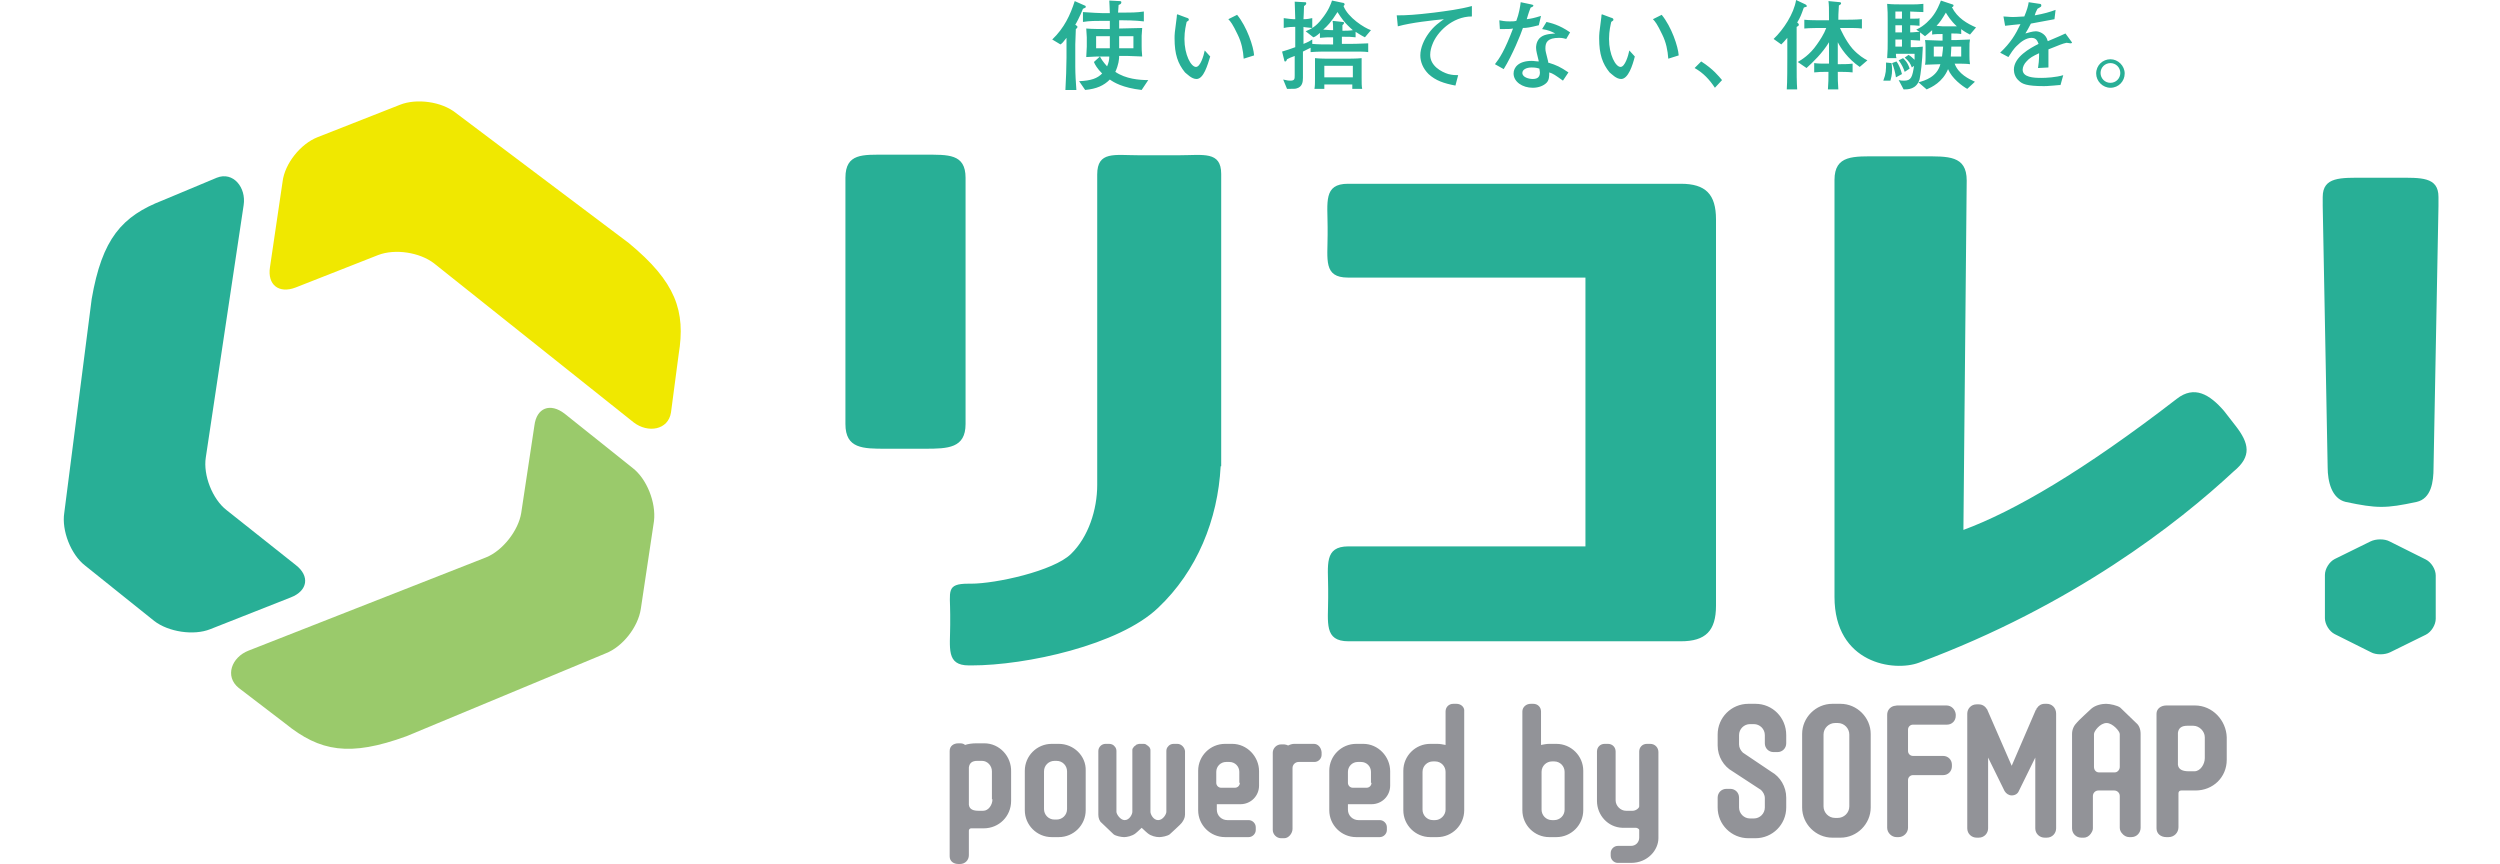 <svg height="864" viewBox="20.2 14.8 433.3 157.5" width="2500" xmlns="http://www.w3.org/2000/svg"><path d="m177.6 43h-7.1c-4.2 0-7.4-.3-7.4 4.2v44.9c0 4.5 3.2 4.5 7.4 4.5h7.1c4.2 0 7.4-.1 7.4-4.5v-44.9c0-4.4-3.2-4.2-7.4-4.2m137.8 5.3h-60.7c-4.5 0-3.7 3.4-3.7 7.9v1.4c0 4.5-.8 7.8 3.7 7.8h43.3v49h-43.2c-4.5 0-3.7 3.4-3.7 7.8v1.6c0 4.5-.8 7.9 3.7 7.9h60.6c4.5 0 6.4-1.9 6.4-6.5v-70.4c0-4.6-1.9-6.5-6.4-6.5m101.1 44.1c-.7-.9-1.3-1.7-2.1-2.7-2.6-3-5.4-4.7-8.6-2.2-17.1 13.2-29.7 20.5-38.9 23.9l.6-63.7c0-4.6-3.4-4.4-8-4.4h-8c-4.6 0-8.1-.3-8.1 4.3v76c0 12.2 10.9 13.7 15.4 12 28-10.4 47.2-25.4 57.4-34.9 3.3-2.7 2.8-5.1.3-8.3m15.9-40 .9 47.6c0 2.5.7 5.7 3.3 6.3 5.7 1.2 7.3 1.2 12.9 0 2.7-.6 3.1-3.7 3.1-6.2l.9-47.7v-1.7c0-3.7-3.2-3.5-7.5-3.5h-6c-4.3 0-7.6-.2-7.6 3.5zm18.8 64.4c1 .5 1.8 1.8 1.8 2.9v7.9c0 1.1-.8 2.4-1.8 2.9l-6.5 3.2c-1 .5-2.6.5-3.5 0l-6.6-3.3c-1-.5-1.8-1.8-1.8-2.9v-7.9c0-1.1.8-2.4 1.8-2.9l6.5-3.2c1-.5 2.6-.5 3.5 0zm-265.6 19.3c-4.2 0-3.4-3.2-3.4-7.4v-1.9c0-4.2-.8-5.6 3.3-5.6h.5c4.5 0 15-2.3 18.2-5.4s4.8-8.1 4.8-12.6v-56.6c0-4.3 3.2-3.5 7.5-3.5h7.5c4.3 0 7.6-.8 7.6 3.4v53.3h-.1c-.5 9.7-4.3 19.1-11.4 25.8-7.1 6.8-24.1 10.5-34 10.5z" fill="#28af96"/><path d="m60.5 47.9-2.3 15.6c-.5 3.2 1.6 4.9 4.7 3.7l15-5.9c3.1-1.2 7.6-.5 10.2 1.5l36.4 29c2.6 2 6.3 1.4 6.8-1.8l1.4-10.6c1.3-7.9-.5-13.2-9.1-20.3l-31.5-23.7c-2.6-2.1-7.2-2.7-10.2-1.5l-15 5.9c-3.1 1.2-6 4.8-6.4 8.1z" fill="#f0e800"/><path d="m47.3 129.5 14.7-5.8c3.1-1.2 3.5-3.9.9-5.9l-12.6-10c-2.6-2-4.3-6.4-3.8-9.6l6.9-46c.5-3.2-1.9-6.2-4.9-5l-9.8 4.1c-7.5 2.9-11.1 7-13 18l-5 39c-.5 3.2 1.2 7.6 3.8 9.6l12.6 10.1c2.6 2 7.2 2.7 10.2 1.5z" fill="#28af96"/><path d="m124.3 100.1-12.4-9.9c-2.6-2-5.1-1.1-5.5 2.2l-2.4 15.9c-.5 3.2-3.4 6.9-6.4 8.1l-43.3 17c-3.1 1.2-4.4 4.7-1.8 6.8l8.5 6.5c6.3 5.1 11.7 6.1 22.1 2.3l36.3-15.1c3.1-1.2 5.9-4.8 6.4-8.1l2.4-16c.4-3.4-1.3-7.7-3.9-9.7z" fill="#9aca6b"/><path d="m206.4 16.4c-.5 1.3-1.3 2.8-1.4 2.9.3.2.4.3.4.4 0 .2-.2.3-.3.4 0 .7-.1 2.1-.1 2.8v4c0 1.4.1 2.9.2 4.3h-2c.1-1.5.2-4.6.2-5.9v-3.6c-.6.8-.8 1-1.1 1.2l-1.5-.9c2.2-2.1 3.3-4.5 4.1-7l1.8.8c.1 0 .2.1.2.2.1.1 0 .2-.5.4zm10.7 14.8c-3.5-.4-5.1-1.4-5.8-1.9-1.1 1.1-2.4 1.7-4.5 1.9l-1.1-1.6c2.2-.1 3.3-.5 4.2-1.4-.9-.9-1.3-1.6-1.5-2.1l1.1-1c.2.4.5.9 1.3 1.8.3-.7.4-1.2.4-1.8h-1.3c-.8 0-1.4 0-2.9.1 0-.6.1-1.3.1-1.9v-1.7c0-.1-.1-1.4-.1-1.6 1 .1 3.1.1 4.3.1v-1.5h-1.2c-1.2 0-2.5 0-3.7.2v-1.8c1.3.1 3.2.2 3.7.2h1.2c0-.6-.1-2.1-.1-2.3l1.9.1c.1 0 .3 0 .3.2 0 .3-.2.4-.5.5 0 .2-.1 1.2-.1 1.4h.9c1.3 0 2.5 0 3.8-.2v1.8c-1.6-.2-3.6-.2-3.8-.2h-.7v1.5c.9 0 3.3-.1 4.2-.1 0 .1-.1 1.3-.1 1.4v1.9c0 .3 0 1 .1 1.9-.7 0-1.8-.1-2.6-.1h-1.6c0 .6-.1 1.6-.7 2.9 1.9 1.3 4.4 1.5 6 1.5zm-5.8-9.8h-2.5v2.2h2.5zm4.2 0h-2.5v2.2h2.6v-2.2zm11.6 7.8c-.9 0-1.7-.9-2.1-1.2-1.3-1.6-1.9-3.3-1.9-6.2 0-.7 0-1 .4-3.9 0-.1 0-.4.1-.5l1.6.6c.4.1.5.2.5.4s-.2.2-.4.4c-.1.5-.4 1.6-.4 3.1 0 2.9 1.2 5.1 2.1 5.1.8 0 1.4-2 1.6-3l1 1.1c-.5 1.6-1.2 4.1-2.5 4.1zm8.6-3.7c-.1-1.5-.4-3-1.1-4.4-.9-1.9-1.3-2.4-1.7-2.8l1.6-.8c1.8 2.2 3 5.8 3.1 7.4zm22.1-3.9c-.8-.4-1.2-.7-1.7-1v1c-.8-.1-1.3-.1-2.2-.1h-.3v1.3h1.3c1.9 0 2.9-.1 3.5-.1v1.6c-.7-.1-1.1-.1-3.5-.1h-3.5c-1.2 0-2.4 0-3.5.1v-.8l-1.4.7v4.8c0 .7-.1 1.6-1.1 1.9-.3.1-.4.1-1.8.1l-.7-1.7c.9.2 1 .2 1.3.2.8 0 .8-.3.8-1v-3.5c-.6.2-1 .4-1.4.6-.1.3-.2.4-.3.4s-.2 0-.2-.2l-.4-1.6c.7-.2 1.6-.5 2.4-.8v-3.7h-.3c-.1 0-1 0-1.8.2v-1.8c.7.1 1.5.2 1.8.2h.3c0-.7-.1-2.6-.1-3.2l1.8.1c.2 0 .3 0 .3.2s-.1.3-.4.5c0 1-.1 1.9-.1 2.4.7 0 1.1-.1 1.6-.2v1.8c-.7-.1-1.4-.1-1.6-.2v3.1c.8-.3 1.3-.6 1.6-.8v.8c1 .1 2.2.1 3.3.1h.5v-1.3c-1 0-1.5 0-2.4.1v-.9c-.7.6-.9.7-1.2.8l-1.4-1.1c1-.4 1.9-.9 2.9-2.2 1.3-1.6 1.7-2.8 1.9-3.4l1.9.4c.2 0 .4.1.4.3 0 .1-.1.2-.2.3.8 2.1 3.8 4 5 4.4zm-2.3 9.4v-.8h-5.1v.8h-1.8c.1-.5.1-1.2.1-1.8v-2.2-1.6c1 .1 2 .1 3 .1h2.1c.9 0 2.6 0 3.4-.1v3.6c0 .9 0 1.5.1 2zm-2.7-14c-1.2 1.9-1.9 2.6-2.6 3.2.4 0 .8.1 1.8.1 0-.5 0-1.3-.1-1.7l1.8.2c.1 0 .3 0 .3.2 0 .1-.2.3-.3.4v1h.3c.3 0 1 0 1.6-.1-1.5-1.3-2.1-2.2-2.8-3.3zm2.8 9.8h-5.2v2.1h5.2zm14.5-3.9c-.2.5-.4 1.2-.4 1.9 0 2 2 3.1 3.3 3.5.8.2 1.3.2 1.8.2l-.5 1.9c-2.1-.4-3.6-.9-4.9-2.1-1-1-1.5-2.2-1.5-3.4 0-1.4.7-2.9 1.5-4 1-1.4 2.1-2.1 2.8-2.6-2 .2-5.9.6-8.4 1.3l-.2-2c1.9 0 3.4-.1 6.8-.5 2.3-.3 4.7-.6 6.9-1.2v1.9c-3.6 0-6.4 2.9-7.2 5.1zm19.4-3.5c-1.6.4-2.2.5-2.9.5-.4 1.2-1.9 4.9-3.5 7.5l-1.6-.9c.8-1 1.8-2.5 3.3-6.5-.6.1-.7.1-2.4.1l-.1-1.6c.5.1 1 .2 1.9.2.5 0 .8 0 1.2-.1.5-1.3.7-2.6.8-3.4l1.9.4c.4.1.4.1.4.2 0 .2-.1.2-.5.4-.5 1.3-.5 1.5-.7 2.1.8-.1 1.3-.2 2.6-.6zm5 2.5c-.4-.1-.7-.2-1.3-.2-2.1 0-2.5.8-2.5 1.9 0 .6.1.7.5 2.4v.2c1.6.5 2.2.8 3.7 1.8l-1 1.5c-1.4-1-1.8-1.3-2.5-1.5 0 .7 0 1.4-.5 1.9s-1.4.9-2.5.9c-1.9 0-3.5-1.1-3.5-2.6 0-1.1.9-2.3 3.3-2.3.5 0 .8.1 1.3.1-.3-1.3-.5-1.9-.5-2.5 0-.2 0-1 .6-1.7.7-.7 1.6-.8 2.9-.9-.8-.4-1.2-.6-2.4-.8l.8-1.3c.8.2 2.3.5 4.3 1.9zm-4.9 5.4c-.7-.2-1-.2-1.4-.2-1 0-1.7.4-1.7 1 0 .8 1.2 1.1 1.9 1.1 1 0 1.3-.5 1.3-1.2 0-.2-.1-.6-.1-.7zm14.9 1.9c-.9 0-1.7-.9-2.1-1.2-1.3-1.6-1.9-3.3-1.9-6.2 0-.7 0-1 .4-3.9 0-.1 0-.4.1-.5l1.6.6c.4.1.5.2.5.4s-.2.2-.4.4c-.1.5-.4 1.6-.4 3.1 0 2.9 1.2 5.1 2.1 5.1.8 0 1.4-2 1.6-3l1 1.1c-.4 1.6-1.2 4.1-2.5 4.1zm8.6-3.7c-.1-1.5-.4-3-1.1-4.4-.9-1.9-1.3-2.4-1.7-2.8l1.6-.8c1.8 2.2 3 5.8 3.1 7.4zm8.5 5.3c-1-1.5-2.1-2.7-3.7-3.6l1.2-1.2c2.2 1.4 3.2 2.7 3.8 3.4zm16.7-14.8c-.1.1-.4.1-.5.2-.5 1.4-.6 1.7-1.2 2.7.1.1.3.2.3.4 0 .1 0 .2-.4.4v6.8c0 1.5 0 3.3.1 4.6h-1.9c.1-1.2.1-4.6.1-5.9v-3.5c-.5.6-.8.9-1.1 1.2l-1.4-1c1.8-1.7 3.7-4.6 4.1-7.1l1.7.8c.1.1.2.1.2.2.1.1.1.2 0 .2zm9.7 11c-2.2-1.5-3.5-3.5-4-4.5v4h.4c.5 0 1.6 0 2.3-.1v1.6c-.8-.1-2-.1-2.3-.1h-.4c0 1.4 0 1.8.1 3.2h-1.9c.1-1.5.1-1.7.1-3.2h-.2c-1.1 0-1.5 0-2.4.1v-1.7c.7.1 1.4.1 2.3.1h.4v-3.9c-1.2 2-3 3.7-4.1 4.7l-1.6-1.1c.7-.4 2.2-1.3 3.5-3.2.5-.7 1.3-1.9 1.7-3h-.6c-.5 0-2.5 0-3.4.1v-1.6c.8.1 2.5.1 3.5.1h1c0-2.4 0-2.7-.1-3.5l2.1.2c.1 0 .2.1.2.2 0 .2-.1.2-.4.4-.1 1.6-.1 1.9-.1 2.6h.8c1.1 0 2.2 0 3.5-.1v1.7c-.8-.1-1.4-.1-3.6-.1h-.4c.1.2 1 2.3 2.3 3.8 1.1 1.2 2.1 1.8 2.7 2.1zm5.6 2.5h-1.3c.5-1.3.5-1.9.5-3.3l1 .1c0 .2.1.6.1 1.2 0 1-.2 1.6-.3 2zm14.5-8.4c-1-.5-1.5-.9-1.6-1v.9c-.5-.1-1.2-.1-1.8-.1v1.2h.9c.6 0 1.9-.1 2.5-.1-.1.5-.1.8-.1 1.6v1.3c0 .7 0 .8.1 1.6-.5-.1-2.1-.1-2.5-.1h-.3c.7 1.9 2.6 2.8 3.7 3.3l-1.4 1.3c-.9-.5-2.8-1.9-3.5-3.6-1 2.4-3 3.3-3.9 3.7l-1.5-1.3c1.2-.3 3.4-1 4-3.3-.9 0-1.9.1-2.8.1.1-.4.1-1.1.1-1.4v-1.6c0-.5 0-1-.1-1.5.9 0 2 .1 2.8.1h.4v-1.2c-.7 0-1.3 0-1.9.1v-.8c-.6.5-1 .9-1.3 1.1l-.9-.7v1.5c-.3 0-1.2-.1-1.7-.1v1.3c.9 0 1.4 0 2.2-.1-.1 2.8-.4 5.1-.6 6-.6 1.8-2.1 1.8-2.9 1.8l-.9-1.7c.4.1.7.1 1 .1 1.3 0 1.5-.7 1.8-2.7l-.4.3c-.3-.8-.5-1.1-1.3-1.8l.7-.5c.2.1.6.4 1.1.9v-1.1h-3.4c0 .4 0 .5.1.8h-1.7c.1-1.6.1-1.8.1-3.1v-3.8c0-1.3 0-1.5-.1-3 .9.1 1.8.1 2.7.1h2c.5 0 .9 0 1.9-.1v1.5c-.6 0-2-.1-2.4-.1v1.3h.6c.8 0 .9 0 1.1-.1v1.4c-.3 0-.7-.1-1.7-.1v1.3c.7 0 1.1-.1 1.7-.1l-.6-.4c1.6-.7 2.6-2 2.8-2.2 1-1.2 1.5-2.6 1.7-3.1l2.1.7c.1 0 .2.1.2.2 0 .2-.2.3-.3.3 1 2 2.8 3 4.4 3.7zm-13.5 7.8c-.1-.8-.4-1.9-.7-2.6l.8-.3c.4.5.8 1.5 1 2.3zm1.1-12h-1.2v1.3h1.2zm0 2.5h-1.2v1.3h1.2zm0 2.6h-1.2v1.3h1.2zm.5 5.9c-.2-.6-.5-1.3-1.1-2.1l.8-.4c.3.3.8.7 1.2 1.9zm5.3-4.6v1.8h1.5c.1-.9.2-1.4.2-1.8zm2.2-6.2c-.7 1.2-1.1 1.8-1.7 2.4.2 0 .7.1 1.1.1h2.6c-1.1-1-1.7-2-2-2.5zm2.8 6.2h-1.8c0 .7-.1 1.3-.1 1.8h1.9zm19.9-.6c-.1 0-.5-.1-.7-.1-.9.2-1 .3-3.3 1.2v3.3l-1.9.1c.1-.6.2-1.4.2-2.7-1.1.5-1.8.9-2.3 1.5-.4.4-.7 1-.7 1.5 0 1.4 2 1.5 3.4 1.5.9 0 2.7-.1 4-.5l-.5 1.8c-.1 0-.3 0-1.3.1-.4 0-.9.1-1.7.1-3.2 0-4-.4-4.6-1-.6-.5-.9-1.3-.9-2 0-2.3 2.9-3.9 4.5-4.7-.2-.5-.4-1.1-1.3-1.1-1 0-2 .8-2.5 1.3-.8.7-1.3 1.6-1.7 2.2l-1.5-.8c1.9-1.8 2.8-3.3 3.7-5.2-1.2.1-1.8.2-2.8.3l-.3-1.7c.5 0 1 .1 1.7.1.9 0 1.5-.1 2.1-.1.5-1.2.7-1.9.8-2.6l2 .3c.2 0 .3.1.3.3s0 .2-.7.6c-.3.6-.4.8-.5 1.2 1.7-.3 2.7-.6 3.8-1l-.2 1.7c-1 .2-3.2.6-4.3.8-.4.8-.7 1.3-1 1.8.4-.1 1.3-.4 1.9-.4s1.6.4 2 1.3c.1.2.1.4.2.5 2.3-1 2.4-1 3.2-1.4l1.1 1.5c.1.1.1.2.1.2s-.1.1-.3.1zm7.3 8.1c-1.4 0-2.6-1.2-2.6-2.6 0-1.5 1.2-2.6 2.6-2.6s2.6 1.2 2.6 2.6-1.1 2.6-2.6 2.6zm0-4.5c-1 0-1.8.8-1.8 1.8s.8 1.8 1.8 1.8 1.8-.8 1.8-1.8-.8-1.8-1.8-1.8z" fill="#28af96"/><path d="m329 143.1h-1.3c-3.1 0-5.6 2.5-5.6 5.6v2c0 2 1.1 3.8 2.7 4.7l5.2 3.4c.4.4.7.9.7 1.5v1.7c0 1.1-.9 2-2 2h-.7c-1.1 0-2-.9-2-2v-1.8c0-.9-.7-1.6-1.6-1.6h-.7c-.9 0-1.6.7-1.6 1.6v1.8c0 3.1 2.5 5.6 5.6 5.6h1.3c3.1 0 5.6-2.5 5.6-5.6v-1.8c0-2-1.1-3.8-2.7-4.7l-5.2-3.5c-.4-.4-.7-.9-.7-1.5v-1.7c0-1.1.9-2 2-2h.7c1.1 0 2 .9 2 2v1.5c0 .9.7 1.6 1.6 1.6h.7c.9 0 1.6-.7 1.6-1.6v-1.5c0-3.2-2.5-5.7-5.6-5.7zm15.5 0h-1.5c-3 0-5.5 2.5-5.5 5.5v13.4c0 3 2.5 5.5 5.5 5.5h1.5c3 0 5.5-2.5 5.5-5.5v-13.4c0-3-2.5-5.5-5.5-5.5zm1.6 18.7c0 1.2-1 2.1-2.1 2.1h-.5c-1.2 0-2.1-1-2.1-2.1v-13.1c0-1.2 1-2.1 2.1-2.1h.5c1.2 0 2.1 1 2.1 2.1zm-144.1-11.4h-1.3c-2.7 0-4.9 2.2-4.9 4.9v7.2c0 2.7 2.2 4.9 4.9 4.9h1.3c2.7 0 4.9-2.2 4.9-4.9v-7.2c.1-2.7-2.2-4.9-4.9-4.9zm1.5 11.9c0 1.1-.9 1.9-1.9 1.9h-.4c-1.1 0-1.9-.9-1.9-1.9v-6.9c0-1.1.9-1.9 1.9-1.9h.4c1.1 0 1.9.9 1.9 1.9zm178.6-19.2h-.4c-.6 0-1.1.3-1.4.8l-.1.1v.1s0 .1-.1.1l-4.4 10.2-4.4-10.1c0-.1-.1-.2-.1-.2-.3-.5-.8-.9-1.5-.9h-.4c-1 0-1.7.8-1.7 1.7v20.9c0 1 .8 1.7 1.7 1.7h.4c1 0 1.7-.8 1.7-1.7v-12.9l3 6.1c.3.5.8.8 1.3.8.6 0 1.1-.3 1.3-.8l3-6.1v12.9c0 1 .8 1.7 1.7 1.7h.4c1 0 1.7-.8 1.7-1.7v-20.9c0-1.1-.8-1.8-1.7-1.8zm-107.6 0h-.6c-.8 0-1.4.6-1.4 1.4v6.1c-.5-.1-1-.2-1.5-.2h-1.3c-2.7 0-4.9 2.2-4.9 4.9v7.2c0 2.7 2.2 4.9 4.9 4.9h1.3c2.7 0 4.9-2.2 4.9-4.9v-18c.1-.8-.6-1.4-1.4-1.4zm-3.9 21.2h-.4c-1.1 0-1.9-.9-1.9-1.9v-6.9c0-1.1.9-1.9 1.9-1.9h.4c1.1 0 1.9.9 1.9 1.9v6.9c0 1-.9 1.9-1.9 1.9zm15.9-19.8v18c0 2.7 2.2 4.9 4.9 4.9h1.3c2.7 0 4.9-2.2 4.9-4.9v-7.2c0-2.7-2.2-4.9-4.9-4.9h-1.3c-.5 0-1 .1-1.5.2v-6.1c0-.8-.6-1.4-1.4-1.4h-.5c-.8 0-1.5.6-1.5 1.4zm3.5 17.9v-6.9c0-1.1.9-1.9 1.9-1.9h.4c1.1 0 1.9.9 1.9 1.9v6.9c0 1.1-.9 1.9-1.9 1.9h-.4c-1.1 0-1.9-.9-1.9-1.9zm21.3-10.5c0-.8-.6-1.5-1.5-1.5h-.6c-.8 0-1.4.6-1.4 1.4v10c0 .3-.6.8-1.2.8h-1.2c-1 0-1.9-.9-1.9-1.9v-8.9c0-.8-.6-1.4-1.4-1.4h-.6c-.8 0-1.4.6-1.4 1.4v9c0 2.6 2 4.8 4.6 4.9h2.5c.2 0 .6.2.6.4v1.4c0 .8-.6 1.5-1.5 1.5h-2.4c-.7 0-1.3.6-1.3 1.3v.5c0 .7.6 1.3 1.3 1.3h2.4c3.1 0 5-2.4 5-4.5zm-77.7-1.5h-1.3c-2.7 0-4.9 2.2-4.9 4.9v7.2c0 2.7 2.2 4.9 4.9 4.9h4.3c.7 0 1.3-.6 1.3-1.3v-.5c0-.7-.6-1.3-1.3-1.3h-3.9c-1 0-1.9-.8-1.9-1.9v-1h4.3c1.9 0 3.4-1.5 3.4-3.4v-2.6c0-2.7-2.2-5-4.9-5zm1.4 7.1c0 .5-.4.9-.9.9h-2.5c-.5 0-.9-.4-.9-.9v-2c0-1 .8-1.8 1.8-1.8h.6c1 0 1.8.8 1.8 1.8v2zm22.5-7.1h-1.3c-2.7 0-4.9 2.2-4.9 4.9v7.2c0 2.7 2.2 4.9 4.9 4.9h4.3c.7 0 1.3-.6 1.3-1.3v-.5c0-.7-.6-1.3-1.3-1.3h-3.9c-1 0-1.9-.8-1.9-1.9v-1h4.3c1.9 0 3.4-1.5 3.4-3.4v-2.6c0-2.7-2.2-5-4.9-5zm1.5 7.1c0 .5-.4.9-.9.9h-2.5c-.5 0-.9-.4-.9-.9v-2c0-1 .8-1.8 1.8-1.8h.6c1 0 1.8.8 1.8 1.8v2zm150.1-14.1h-5.2c-1 0-1.8.6-1.8 1.5v20.9c0 1 .8 1.6 1.8 1.6h.4c1 0 1.8-.8 1.8-1.8v-6.2c0-.3.2-.5.5-.5h2.6c3.2 0 5.7-2.4 5.7-5.6v-4.1c-.1-3.1-2.6-5.8-5.8-5.8zm1.8 9.6c0 1.1-.8 2.4-1.9 2.4h-1c-1.1 0-1.9-.3-2-1.2v-5.8c.1-.9.7-1.3 1.7-1.3h1.1c1.1 0 2.1 1 2.1 2.1zm-222.5-2.7h-1.4c-.8 0-1.5.1-2.1.3-.2-.2-.5-.3-.9-.3h-.3c-.9 0-1.6.5-1.6 1.4v19.2c0 .9.7 1.4 1.6 1.4h.3c.9 0 1.6-.7 1.6-1.6v-4.5c0-.2.2-.4.4-.4h2.3c2.8 0 5-2.2 5-5v-5.3c.1-2.8-2.1-5.2-4.9-5.2zm1.5 10.2c0 1-.7 2.1-1.7 2.1h-.8c-.9 0-1.7-.2-1.8-1.1v-6.8c.1-.8.6-1.2 1.5-1.2h.9c1 0 1.8.9 1.8 1.9v5.1zm58.6-10.1h-3.6c-.3 0-.7.1-1.1.3-.2-.1-.5-.2-.7-.2h-.6c-.8 0-1.5.7-1.5 1.5v14.1c0 .8.7 1.5 1.5 1.5h.6c.8 0 1.5-.9 1.5-1.7v-11.1c0-.6.5-1.1 1.1-1.1h2.9c.7 0 1.3-.6 1.3-1.3v-.5c-.1-.9-.7-1.5-1.4-1.5zm115.3-7h-9c-.2 0-.4.1-.6.1-.7.2-1.2.8-1.2 1.6v20.6c0 .9.8 1.7 1.7 1.7h.4c.9 0 1.7-.8 1.7-1.7v-8.7c0-.5.4-.9.9-.9h5.5c.9 0 1.6-.7 1.6-1.6v-.3c0-.9-.7-1.6-1.6-1.6h-5.5c-.5 0-.9-.4-.9-.9v-3.9c0-.5.4-.9.9-.9h6.2c.9 0 1.6-.7 1.6-1.6v-.3c-.1-.9-.8-1.6-1.7-1.6zm35.4 5.2c0-.9-.3-1.6-.8-2l-2.9-2.8c-.5-.4-1.9-.7-2.6-.7s-1.9.2-2.7.9c0 0-2.6 2.4-2.6 2.5-.5.5-.9 1.2-.9 2.1v17.2c0 1 .8 1.7 1.7 1.7h.4c.6 0 1-.3 1.3-.7.2-.3.4-.6.4-1v-5.9c0-.5.4-1 1-1h2.9c.5 0 1 .4 1 1v5.8c0 .4.2.8.4 1 .3.4.8.7 1.3.7h.4c1 0 1.7-.8 1.7-1.7zm-3.8 6c0 .5-.4 1-.9 1h-2.9c-.5 0-.9-.4-.9-1v-6c0-.5 1.1-2 2.3-2 1.1 0 2.4 1.5 2.4 2zm-171.8-4.2h-.7c-.4 0-.8.2-1 .5-.2.2-.3.5-.3.8v11.1c0 .4-.6 1.5-1.5 1.5s-1.4-1.1-1.4-1.5v-11.2c0-.1 0-.3-.1-.4 0-.1-.1-.2-.2-.3s-.2-.2-.4-.3l-.1-.1c-.2-.1-.3-.1-.5-.1h-.6-.1c-.2 0-.3.1-.5.1l-.1.1c-.1.1-.3.2-.4.3s-.1.2-.2.3-.1.2-.1.4v11.2c0 .4-.5 1.5-1.4 1.5-.8 0-1.5-1.1-1.5-1.5v-11.1c0-.3-.1-.6-.3-.8-.2-.3-.6-.5-1-.5h-.7c-.7 0-1.3.6-1.3 1.3v11.6c0 .6.2 1.2.6 1.5l2.2 2.1c.4.3 1.4.5 1.9.5s1.5-.2 2.1-.7c0 0 .6-.5 1.1-1 .5.5 1.1 1 1.1 1 .6.5 1.5.7 2.1.7.5 0 1.5-.2 1.9-.5 0 0 2.2-2 2.2-2.1.3-.4.6-.9.6-1.5v-11.6c-.1-.7-.7-1.3-1.4-1.3z" fill="#929398"/></svg>